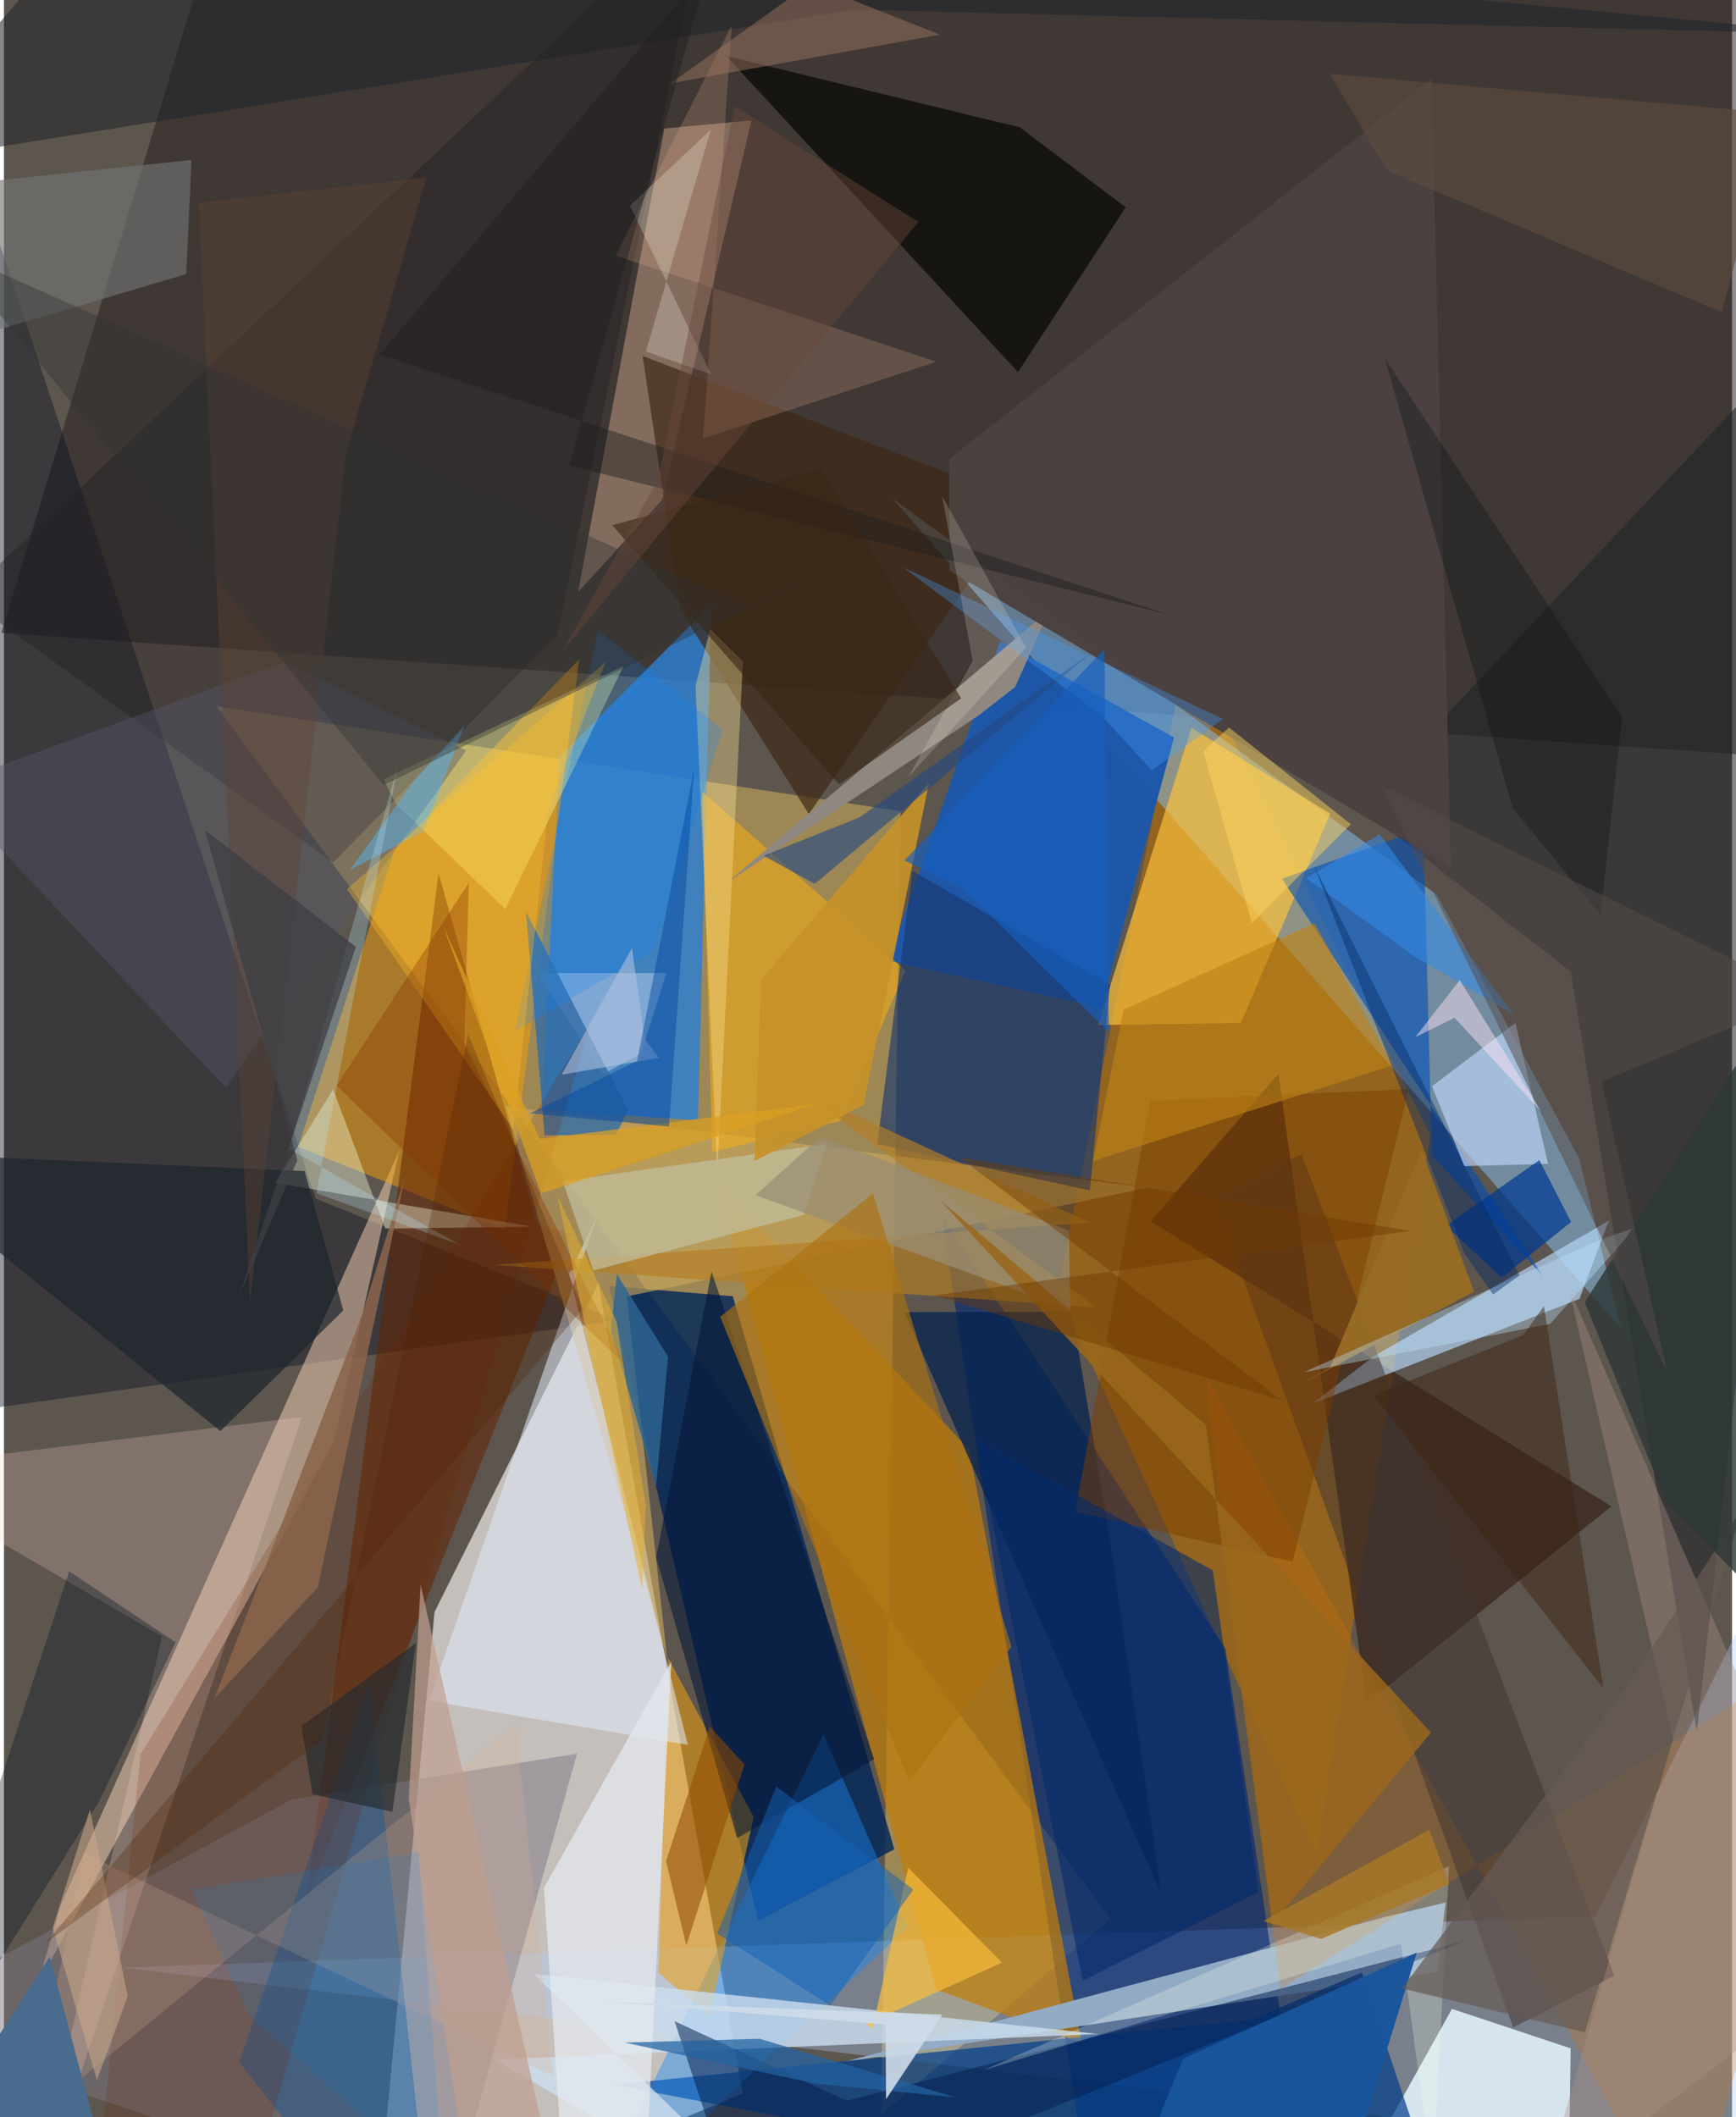 <svg xmlns="http://www.w3.org/2000/svg" width="228" height="278" viewBox="0 0 836 1024"><path fill="#5d564e" d="M0 0h836v1024H0z"/><path fill="#f1ebe8" fill-opacity=".706" d="M287.652 620.847L208.304 779.66 179.387 1086l178.023-73.374z"/><path fill="#debc5d" fill-opacity=".486" d="M433.683 392.376l-330.79-50.744L535.358 928.15l-111.014 94.647z"/><path fill="#acccfb" fill-opacity=".357" d="M898 1051.144l-54.71-271.781-73.4 147.513L56.588 951.62z"/><path fill="#231a1c" fill-opacity=".502" d="M91.85-1.25L898-13.827 896.81 368.9-1.311 306.073z"/><path fill="#2f7ecf" fill-opacity=".839" d="M268.729 366.148l73.508-73.868-6.518 249.632-75.6-5.224z"/><path fill="#b66f00" fill-opacity=".592" d="M634.937 896.923L509.813 624.067l62.56-311.036L690.05 549.128z"/><path fill="#8dcdff" fill-opacity=".451" d="M429.738 241.014l263.455 191.788 68.86 127.536 20.071 81.995z"/><path fill="#002878" fill-opacity=".627" d="M590.882 797.329L634.31 1086l-111.18-36.027-69.52-461.868z"/><path fill="#1d58aa" fill-opacity=".973" d="M481.9 310.037l-54.03 154.64 102.92 22.705 35.253-130.695z"/><path fill="#c07d09" fill-opacity=".714" d="M466.966 701.13l54.421 286.92-70.443-25.758-106.687-391.618z"/><path fill="#002659" fill-opacity=".808" d="M292.663 621.962l59.93 5.026 78.143 267.444-65.907 34.586z"/><path fill="#0c1125" fill-opacity=".424" d="M-26.994 684.085l323.687-45.53-145.835-58.788L-61.64-62z"/><path fill="#f4ceb3" fill-opacity=".514" d="M16.318 959.931l11.115-38.464 163.856-365.056-31.927 141.599z"/><path fill="#ffa102" fill-opacity=".471" d="M142.32 554.669l46.827-143.788 89.144-92.064-36.096 275.959z"/><path fill="#d7e7f0" fill-opacity=".973" d="M636.755 1086l120.422-42.813.739-52.466-57.413-19.096z"/><path fill="#93abc5" fill-opacity=".992" d="M667.84 927.252l-261.487 70.062 286.974-43.574 4.083-33.565z"/><path fill="#fec33b" fill-opacity=".667" d="M641.591 393.55l-67.12-41.58-45.229 143.793 69.148-.995z"/><path fill="#003e8a" fill-opacity=".702" d="M701.157 1086l-44.252-131.961-53.394 22.808-308.524 31.468z"/><path fill="#1f2326" fill-opacity=".553" d="M757.943 469.973L655.8 390.342 898 133.098l-79.038 704.55z"/><path fill="#341f16" fill-opacity=".667" d="M777.622 728.562L554.724 590.719l61.834-71.337 42.715 304.531z"/><path fill="#bb9680" fill-opacity=".549" d="M318.538 241.615l-40.802 44.783 41.725-224.25 42.152-3.906z"/><path fill="#b7dbfd" fill-opacity=".659" d="M662.474 656.096l-29.414 22.748 129.13-50.624 14.146-37.734z"/><path fill="#632300" fill-opacity=".541" d="M210.246 422.395L146.167 919.37l128.91-322.65-17.122-4.781z"/><path fill="#c8a75d" fill-opacity=".631" d="M242.76 535.132l310.443 39.342-251.846 52.545 19.568 175.89z"/><path fill="#7c7584" fill-opacity=".494" d="M-62 979.34l201.21-109 138.057-22.166-62.55 223.454z"/><path fill="#148bfb" fill-opacity=".408" d="M396.461 838.967l40.733 93.099-68.826 64.084L275.28 1086z"/><path fill="#eb9f12" fill-opacity=".553" d="M321.276 801.83l-4.574 152.401 24.696 20.882 21.297-96.324z"/><path fill="#feaf10" fill-opacity=".525" d="M404.951 542.038l31.185-72.624-98.345-86.545 4.952 174.205z"/><path fill="#ccdef0" fill-opacity=".792" d="M529.426 983.779l-273.173-29.081L391.567 1086l-154.308-89.92z"/><path fill="#090906" fill-opacity=".729" d="M490.548 179.958L349.42 27.09l142.045 34.5 51.199 38.68z"/><path fill="#19386f" fill-opacity=".643" d="M525.332 575.783l9.738-99.593-95.568-54.948-17.048 132.06z"/><path fill="#211d21" fill-opacity=".369" d="M159.237 417.094l108.676-110.347 72.73-356.838-359.898 338.959z"/><path fill="#dfe9f7" fill-opacity=".553" d="M205.624 822.594l125.238 21.348-57.427-227.737 13.84-28.785z"/><path fill="#014fb8" fill-opacity=".592" d="M690.817 558.801l53.65 58.313L618.27 425.023l68.385-24.24z"/><path fill="#ffd9cd" fill-opacity=".224" d="M76.475 791.393L-62 710.783l206.122-25.43L9.12 1086z"/><path fill="#e27300" fill-opacity=".235" d="M898 785.62L617.57 961.938 581.248 664.78 814.108 1086z"/><path fill="#3f2916" fill-opacity=".694" d="M389.388 393.723l-62.091-98.521-18.314-123.019 184.7 70.64z"/><path fill="#403530" fill-opacity=".506" d="M779.04 955.536l-48.9 25.122-144.513-400.583 42.072-21.802z"/><path fill="#ffff97" fill-opacity=".365" d="M183.651 376.844l116.093-54.704-57.173 117.547-53.026-50.917z"/><path fill="#c2dbfe" fill-opacity=".627" d="M746.984 562.902l-40.525 1.111-15.614-38.614 40.366-30.613z"/><path fill="#f7ffe1" fill-opacity=".388" d="M159.257 526.857l-28.01 45.26 124.362 21.181-71.126.937z"/><path fill="#8e8880" d="M505.974 294.862L350.008 426.79l121.714-80.894 17.47-13.654z"/><path fill="#09234f" fill-opacity=".773" d="M559.87 916.228l-24.385-169.29-18.827-112.448-81.047.15z"/><path fill="#b47e25" fill-opacity=".675" d="M236.84 611.75l288.37-20.399-140.926-64.77 144.398 105.793z"/><path fill="#04204e" fill-opacity=".525" d="M324.424 977.584l83.266 38.498 298.818-77.23-348.38 140.685z"/><path fill="#e5e9ef" fill-opacity=".733" d="M308.863 1086l13.99-282.328-61.627 109.413 9.451 140.9z"/><path fill="#0055a1" fill-opacity=".349" d="M200.917 1031.973L176.816 813.6l-63.06 183.962 49.458 62.122z"/><path fill="#4a4140" fill-opacity=".984" d="M690.641 38.11l9.354 381.582-242.6-143.825-.028-53.957z"/><path fill="#1f2428" fill-opacity=".549" d="M887.985 16.535L411.417 4.643-62 80.585 60.681-62z"/><path fill="#fce293" fill-opacity=".38" d="M334.558 331.697l10.532 235.408 12.4-247.286-15.803-15.548z"/><path fill="#c1bf9e" fill-opacity=".729" d="M386.98 587.568l11.153-34.289-127.852 18.013 14.856 43.21z"/><path fill="#00111f" fill-opacity=".337" d="M-62 1044.582l93.53-284.585 51.478 34.333-37.171 77.325z"/><path fill="#55576a" fill-opacity=".431" d="M223.617 363.007L136.416 320l-166.324 60.573 137.212 145.484z"/><path fill="#7b3e00" fill-opacity=".494" d="M679.616 526.714l-56.193 228.668-105.175-24.063L554.55 532.45z"/><path fill="#91b2d9" fill-opacity=".773" d="M258.104 470.687l62.432-.096-12.332 38.874-18.306 10.066z"/><path fill="#fbc196" fill-opacity=".196" d="M451.084 174.945l-112.84 37.14 13.87-200-56.276 111.54z"/><path fill="#f9be3b" fill-opacity=".686" d="M420.11 981.3l-2.813-2.4 65.537-29.663-45.384-45.903z"/><path fill="#be8216" fill-opacity=".624" d="M541.635 488.323L526.9 561.507l144.897-46.195-37.775-68.79z"/><path fill="#336ca5" fill-opacity=".808" d="M301.886 536.934l-49.351-95.915 9.016 108.127 34.593-.322z"/><path fill="#1e252c" fill-opacity=".706" d="M164.182 633.817l-18.71-67.39L-62 557.321l166.699 134.867z"/><path fill="#003a93" fill-opacity=".718" d="M724.567 617.986L697.548 592.8l45.228-31.69 15.344 29.94z"/><path fill="#041736" fill-opacity=".557" d="M420.985 850.927l-66.31 38.108-39.15-135.695 26.783-138.367z"/><path fill="#6e2100" fill-opacity=".184" d="M283.727 495.066L66.057 848.504l-22.913 227.17L111.621 1086z"/><path fill="#deae92" fill-opacity=".224" d="M265.816 1004.24l-18.218-170.372-235.83 192.212 26.98-129.588z"/><path fill="#727575" fill-opacity=".635" d="M90.731 77.35L-62 93.449l13.27 79.641 136.9-40.51z"/><path fill="#9a8d73" fill-opacity=".737" d="M395.111 549.725l-31.53 28.345 152.234 55.373-.66-38.19z"/><path fill="#99671c" fill-opacity=".855" d="M452.829 580.467l237.51 257.529-76.744 92.592-32.109-241.442z"/><path fill="#c79229" fill-opacity=".918" d="M447.45 378.864l-81.176 94.943-3.124 87.683 52.7-27.055z"/><path fill="#ad7211" fill-opacity=".643" d="M487.419 796.489l-49.516 64.996-91.38-224.57 73.891-59.692z"/><path fill="#022a6b" fill-opacity=".58" d="M606.938 915.113l-85.062 42.98-51.565-261.994 114.49 63.416z"/><path fill="#496b8d" fill-opacity=".992" d="M22.143 946.33l-76.274 118.445-7.869-32.047 106.975-.958z"/><path fill="#ac9387" fill-opacity=".365" d="M807.396 841.205l-50.508-218.873L898 946.495l-154.913 117.303z"/><path fill="#976c24" fill-opacity=".957" d="M641.511 661.454l44.378-105.086 25.327 68.335-82.592 44.092z"/><path fill="#0988fe" fill-opacity=".224" d="M314.524 459.635l33.195-106.731-60.384-48.22-40.039 193.944z"/><path fill="#9e775f" fill-opacity=".475" d="M322.566 40.265l130.361-23.511-183.233-72.097L384.907-4.319z"/><path fill="#ffd65f" fill-opacity=".467" d="M651.624 398.676l-47.907 47.752-23.586-83.1 12.494-11.492z"/><path fill="#234983" fill-opacity=".616" d="M413.819 395.374l-46.37 18.496 24.761 13.628 134.365-112.266z"/><path fill="#bfe3ff" fill-opacity=".369" d="M748.027 640.319l-119.183 23.38 143.895-64.33 16.533-5.636z"/><path fill="#f8ffef" fill-opacity=".243" d="M691.343 1054.598l7.751-151.986-225.023 98.584 201.764-61.113z"/><path fill="#51b8fa" fill-opacity=".459" d="M222.765 350.875l-24.053 26.355-31.259 43.48 35.523-18.436z"/><path fill="#19559d" fill-opacity=".973" d="M683.49 944.405l-113.01 51.353L533.33 1086h106.403z"/><path fill="#429dff" fill-opacity=".322" d="M530.745 345.895l-95.656-71.472 154.614 73.328-34.404 24.845z"/><path fill="#ffc027" fill-opacity=".341" d="M246.477 546.452l16.861-155.14 27.798-71.263L165.94 430.073z"/><path fill="#8c644c" fill-opacity=".875" d="M172.851 636.953l21.12-67.52-42.158 198.364-49.968 53.591z"/><path fill="#5d4435" fill-opacity=".408" d="M204.42 85.856L94.167 97.968l24.96 531.483 46.286-410.01z"/><path fill="#914a00" fill-opacity=".549" d="M341.486 834.995l16.779 18.473-28.162 87.451-9.818-40.75z"/><path fill="#3e2413" fill-opacity=".486" d="M735.011 645.758l-72.515 29.06 111.242 141.697-28.74-184.771z"/><path fill="#1462b9" fill-opacity=".494" d="M399.827 970.068l-54.797-34.86 28.6-71.125 66.3 49.836z"/><path fill="#655a54" fill-opacity=".714" d="M764.812 982.95l76.094-253.323-54.457 83.879-110.062 148.269z"/><path fill="#2f6593" fill-opacity=".82" d="M321.274 656.209l-24.743-39.99-2.868 27.216 21.785 75.503z"/><path fill="#328be7" fill-opacity=".553" d="M730.289 490.771l-48.092-28.298-52.113-37.716 35.421-21.228z"/><path fill="#b8e7fc" fill-opacity=".267" d="M190.634 370.19l-52.776 185.47 82.515 46.303-69.266-24.843z"/><path fill="#5f4d3f" fill-opacity=".604" d="M856.442 54.717l-25.376 96.37-161.88-68.608-27.903-46.795z"/><path fill="#853200" fill-opacity=".345" d="M160.911 525.083l63.965-98.096-2.165 78.196 78.528 155.745z"/><path fill="#262b30" fill-opacity=".678" d="M149.269 867.843l-5.365-33.099 55.37-39.985-11.37 81.53z"/><path fill="#2d3836" fill-opacity=".812" d="M859.927 480.859l-95.189 148.97 39.298 96.282 58.128 60.066z"/><path fill="#fffff5" fill-opacity=".235" d="M342.01 180.971l-39.161-81.47 39.125-36.844-31.428 107.35z"/><path fill="#bf9e8f" fill-opacity=".702" d="M273.363 1086l-71.778-319.544-5.76 103.652 23.9 154.61z"/><path fill="#000a10" fill-opacity=".282" d="M772.388 442.487l-42.461-51.465-61.97-217.87L782.866 346.91z"/><path fill="#2263a2" fill-opacity=".722" d="M460.167 1014.393l-67.949-6.677-91.88-19.79 65.276-1.842z"/><path fill="#1f1e1e" fill-opacity=".443" d="M181.746 171.398L340.917-15.937l-67.426 241.091 290.41 72.28z"/><path fill="#cedbe9" fill-opacity=".902" d="M290.937 968.167l163.02 6.233-27.232 40.957-.215-36.239z"/><path fill="#caa88a" fill-opacity=".553" d="M59.876 965.51l-14.91 40.571-21.358-73.824 17.984-57.183z"/><path fill="#554b4a" fill-opacity=".518" d="M804.673 663.65l-31.779-140.489 99.112-41.586-205.557-101.273z"/><path fill="#038aed" fill-opacity=".137" d="M118.216 974.503l-27.495-60.517 109.885-18.102 12.337 162.346z"/><path fill="#a67a26" fill-opacity=".824" d="M699.193 911.249l-61.989 26.555-27.842-8.69 80.135-44.128z"/><path fill="#042965" fill-opacity=".427" d="M720.405 626.113l12.764-9.242-99.482-198.378 72.866 187.91z"/><path fill="#165ebe" fill-opacity=".659" d="M534.503 499.153l-2.142-185.289-96.743 102.345 28.095 13.155z"/><path fill="#6e3900" fill-opacity=".439" d="M618.432 677.438L462.063 559.675l218.5 35.677-230.347 31.133z"/><path fill="#3d3f44" fill-opacity=".753" d="M141.956 561.147l-28.3 65.96 56.602-169.125-73.074-56.618z"/><path fill="#fff3e0" fill-opacity=".184" d="M453.807 239.756l40.639 73.52-57.115 62.784 31.3-56.426z"/><path fill="#382616" fill-opacity=".62" d="M463.09 337.784l-59.16 41.606-109.639-125.362 101.077-27.497z"/><path fill="#aec2df" fill-opacity=".584" d="M316.905 511.589l-6.974-9.258-6.102-43.865-34.03 61.338z"/><path fill="#323433" fill-opacity=".396" d="M396.275 276.401l-35.343 17.674L-28.191 120.11l211.872 259.576z"/><path fill="#6a473a" fill-opacity=".439" d="M316.358 231.957l-45.99 82.795L442.34 107.337l-88.768-55.969z"/><path fill="#502206" fill-opacity=".278" d="M224.562 500.223L154.06 841.555 20.105 939.798 280.14 632.89z"/><path fill="#db9f22" fill-opacity=".722" d="M259.22 550.892l133.818-16.963-133.21 43.298-47.39-129.39z"/><path fill="#e4b031" fill-opacity=".525" d="M310.424 727.904l-1.69 41.022L267.75 578.45l28.623 60.92z"/><path fill="#ffe5f6" fill-opacity=".471" d="M743.445 537.334l-41.704-45.078-19.053 9.44 21.594-27.645z"/><path fill="#00469f" fill-opacity=".459" d="M321.737 544.851l-67.297-6.384 51.864-25.28 27.65-141.752z"/></svg>